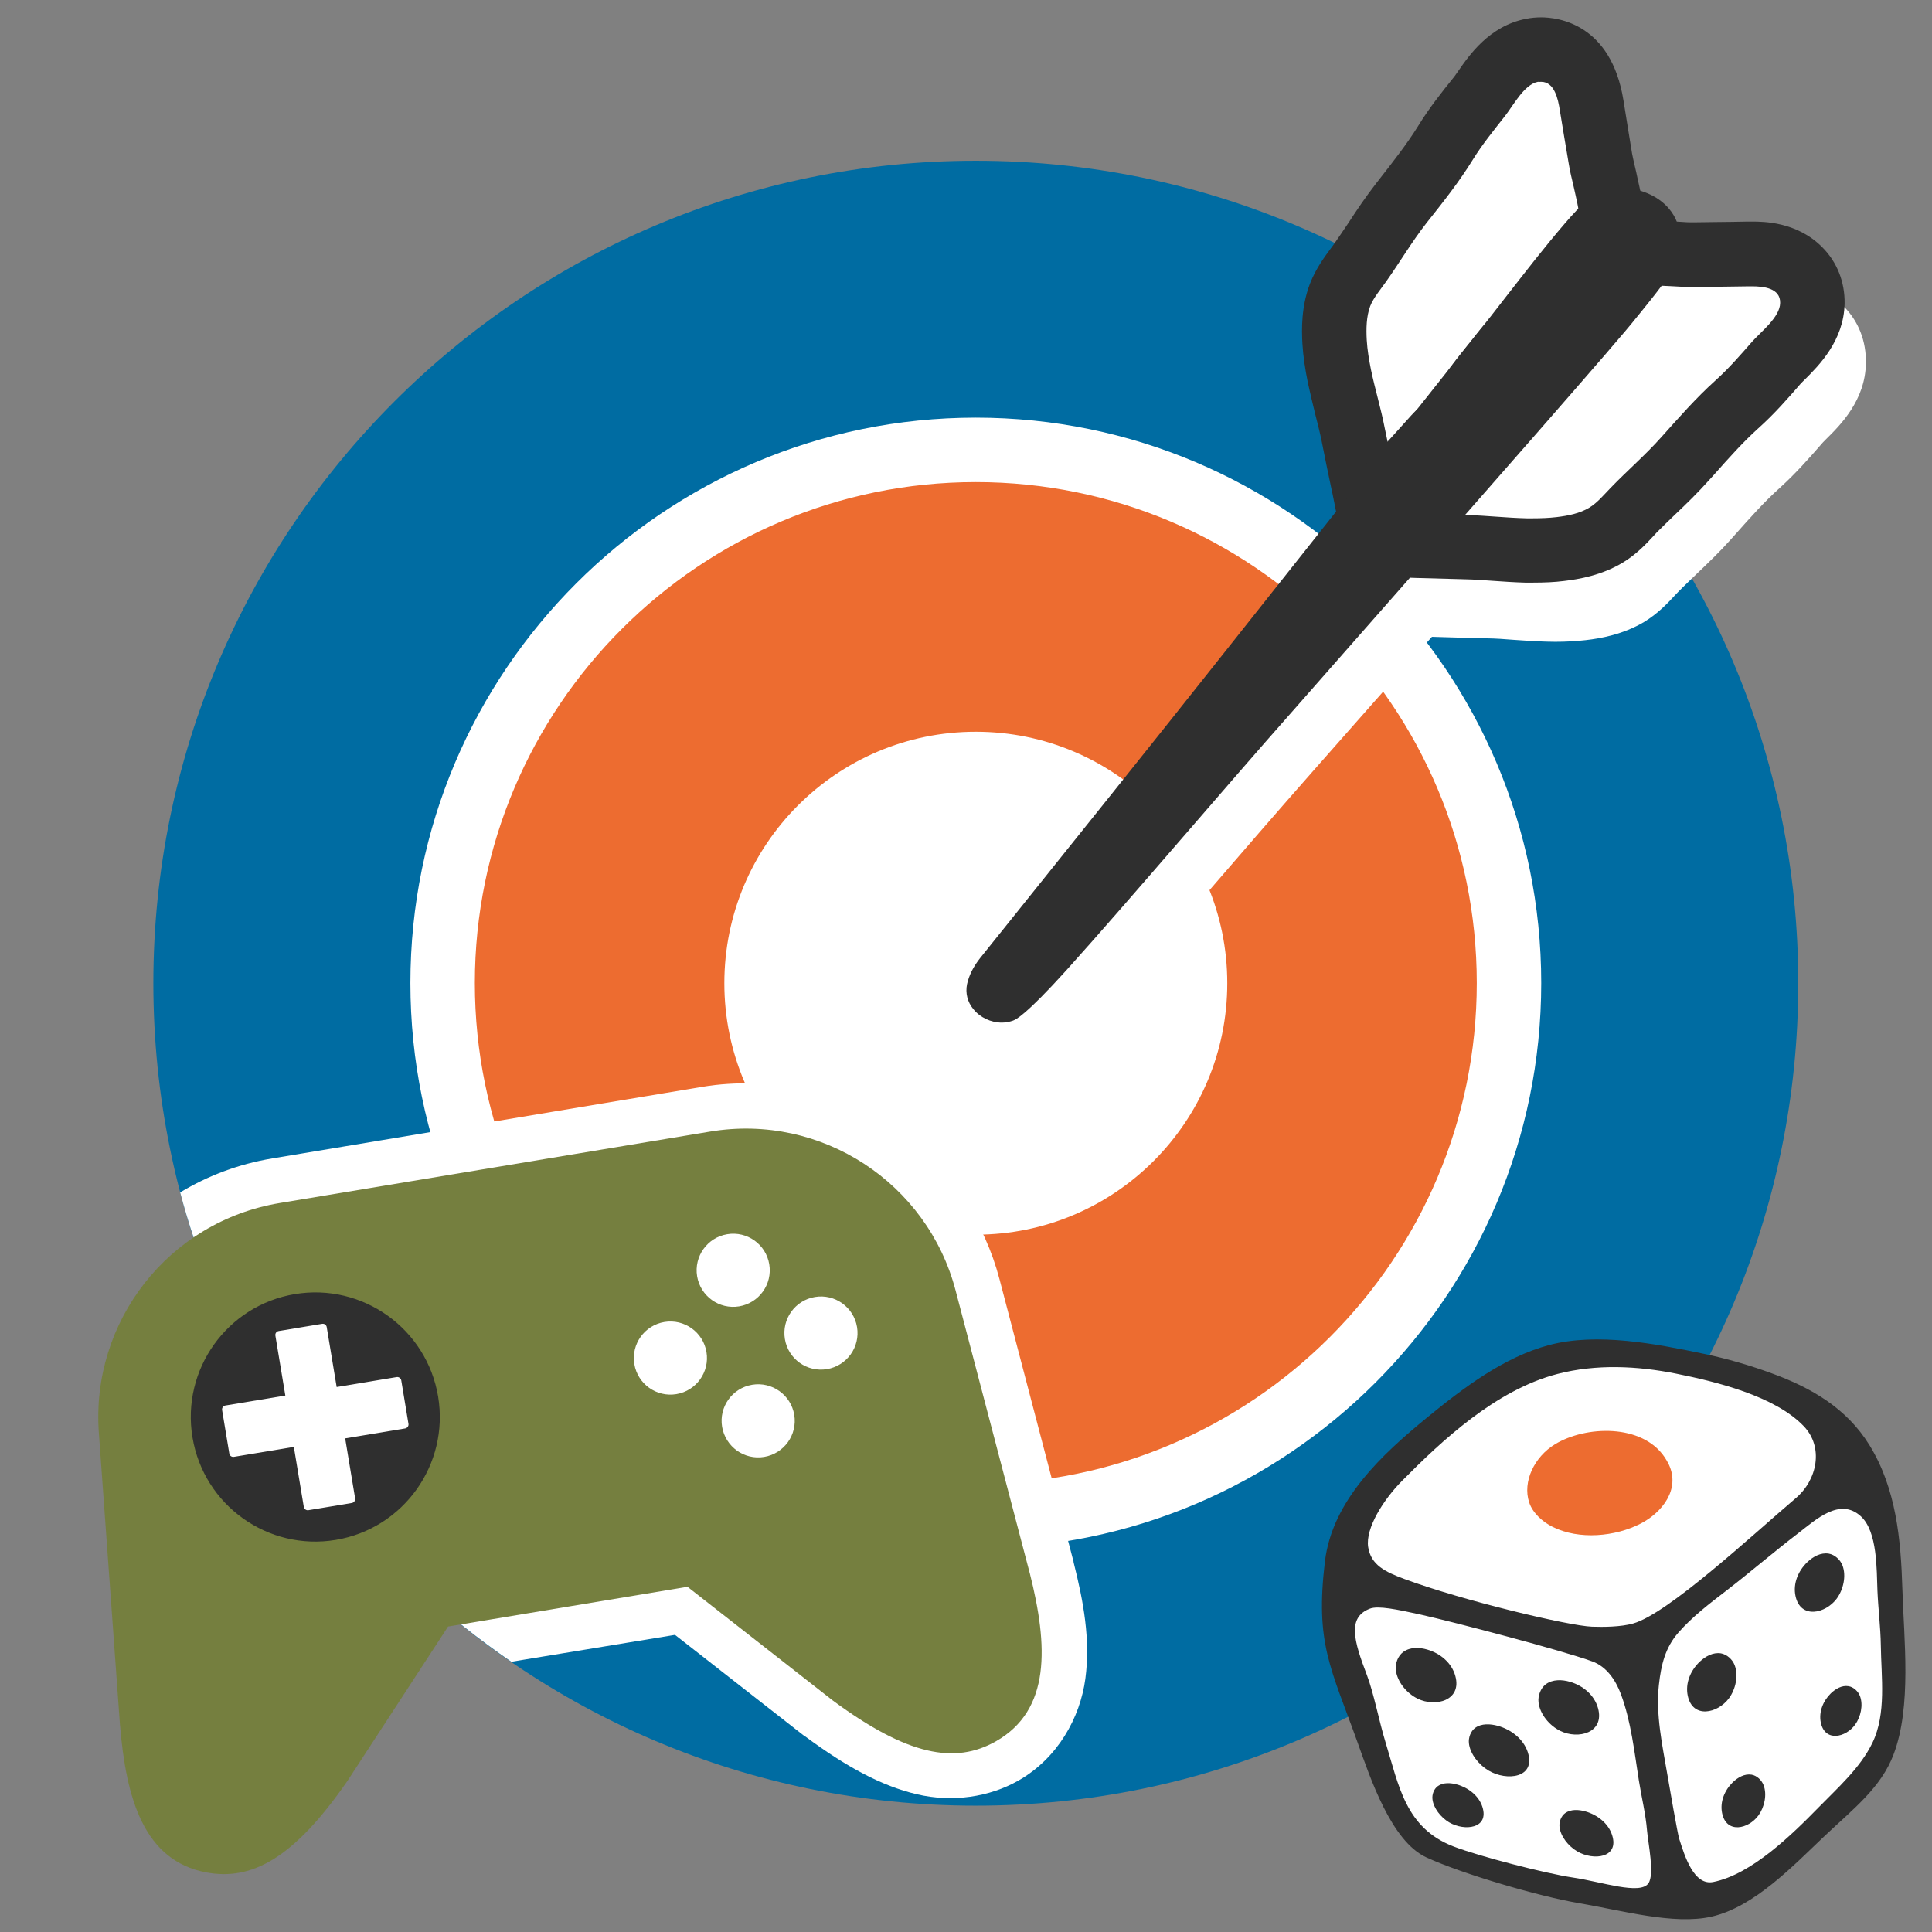 <?xml version="1.0" encoding="UTF-8" standalone="no"?>
<!-- Created with Inkscape (http://www.inkscape.org/) -->

<svg
   xmlns:dc="http://purl.org/dc/elements/1.1/"
   xmlns:cc="http://creativecommons.org/ns#"
   xmlns:rdf="http://www.w3.org/1999/02/22-rdf-syntax-ns#"
   xmlns:svg="http://www.w3.org/2000/svg"
   xmlns="http://www.w3.org/2000/svg"
   xmlns:xlink="http://www.w3.org/1999/xlink"
   version="1.1"
   width="100%"
   height="100%"
   viewBox="0 0 128 128"
   id="レイヤー_1"
   xml:space="preserve"><rect x="0" y="0" width="128" height="128" fill="#808080" stroke="none"/><defs
     id="defs39" /><path
     d="m 119.14,65.14 c 0,30.09 -24.39,54.49 -54.49,54.49 -30.1,0 -54.49,-24.4 -54.49,-54.49 0,-30.09 24.39,-54.49 54.49,-54.49 30.1,0 54.49,24.4 54.49,54.49 z"
     id="path5"
     style="fill:#006ca2" /><circle
     cx="64.65"
     cy="65.14"
     r="35.33"
     id="circle9"
     style="fill:#ed6c30" /><path
     d="m 64.65,102.59 c -20.66,0 -37.46,-16.8 -37.46,-37.46 0,-20.66 16.8,-37.46 37.46,-37.46 20.65,0 37.46,16.81 37.46,37.46 0,20.66 -16.81,37.46 -37.46,37.46 z m 0,-70.65 c -18.3,0 -33.19,14.89 -33.19,33.19 0,18.3 14.89,33.19 33.19,33.19 18.3,0 33.19,-14.89 33.19,-33.19 0,-18.3 -14.88,-33.19 -33.19,-33.19 z"
     id="path11"
     style="fill:#ffffff" /><circle
     cx="64.65"
     cy="65.14"
     r="16.66"
     id="circle13"
     style="fill:#ffffff" /><path
     d="m 122.15,20.3 c -1.67,-1.7 -3.92,-1.7 -4.67,-1.7 l -0.28,0 c -0.64,0.01 -1.27,0.02 -1.92,0.03 -1.35,0.02 -3.19,0.42 -3.98,-0.91 -0.62,-1.04 -1.12,-1.25 -2.33,-1.54 -1,-0.24 -2.17,-0.39 -2.44,-1.57 -0.15,-0.64 -0.06,-1.3 -0.14,-1.96 -0.11,-0.91 -0.31,-1.74 -0.31,-2.69 0.01,-0.94 -0.07,-1.82 -0.15,-2.74 C 105.9,6.81 105.9,6.35 105.64,6 105.08,5.27 104.5,5.05 103.52,5.05 c -0.33,0 -0.68,0.04 -1.02,0.1 -2.42,0.47 -3.76,2.43 -4.49,3.48 -0.08,0.12 -0.16,0.24 -0.23,0.33 L 97.69,9.1 c -0.74,0.92 -1.58,1.97 -2.32,3.16 -0.71,1.16 -1.6,2.3 -2.54,3.5 l -0.24,0.31 c -0.69,0.88 -1.28,1.76 -1.84,2.61 -0.32,0.48 -0.63,0.97 -0.97,1.44 l -0.19,0.25 c -0.42,0.56 -1,1.33 -1.38,2.33 -0.57,1.52 -0.57,3.02 -0.5,4.01 0.05,0.8 0.17,1.63 0.36,2.56 0.14,0.7 0.32,1.4 0.49,2.1 0.15,0.58 0.3,1.16 0.42,1.75 0.21,1.09 0.44,2.17 0.67,3.26 l 0.03,0.15 0.06,0.28 c 0.07,0.3 0.17,0.58 0.3,0.85 -2.35,2.95 -4.9,6.18 -7.41,9.35 -4.93,6.25 -10.97,13.76 -14.13,17.7 -1.2,1.5 -1.98,2.48 -2.14,2.68 -0.46,0.58 -0.74,1.15 -0.87,1.73 -0.12,0.59 0.02,1.18 0.41,1.66 0.44,0.55 1.17,0.89 1.88,0.89 0.26,0 0.51,-0.05 0.74,-0.13 0.21,-0.07 0.8,-0.31 3.54,-3.35 2.03,-2.25 4.84,-5.49 7.86,-8.97 2.31,-2.68 4.75,-5.5 7.06,-8.12 2.9,-3.29 5.51,-6.25 7.89,-8.91 l 0.33,0.01 c 1.1,0.04 2.2,0.06 3.31,0.09 0.58,0.01 1.18,0.05 1.78,0.1 0.72,0.05 1.45,0.1 2.17,0.12 0.19,0 0.39,0.01 0.58,0.01 0.72,0 1.38,-0.04 2.01,-0.11 0.98,-0.11 2.47,-0.37 3.87,-1.2 0.91,-0.55 1.57,-1.25 2.04,-1.76 l 0.22,-0.23 c 0.4,-0.41 0.82,-0.8 1.23,-1.2 0.74,-0.71 1.51,-1.44 2.26,-2.28 l 0.25,-0.28 c 1.02,-1.15 1.98,-2.23 3,-3.14 1.05,-0.95 1.91,-1.93 2.74,-2.88 0.12,-0.15 0.23,-0.24 0.33,-0.35 0.91,-0.9 2.6,-2.56 2.63,-5.03 0.03,-1.46 -0.49,-2.78 -1.47,-3.76 z"
     id="path15"
     style="fill:#ffffff" /><g
     id="g19"><g
       id="g21"><g
         id="g23"><path
           d="M 92.41,31.57 C 92.18,30.49 91.96,29.43 91.74,28.36 91.49,27.06 91.1,25.8 90.83,24.5 90.7,23.85 90.59,23.2 90.55,22.53 c -0.04,-0.74 -0.03,-1.54 0.23,-2.24 0.22,-0.56 0.7,-1.12 1.05,-1.62 0.91,-1.28 1.71,-2.65 2.69,-3.9 1.08,-1.36 2.16,-2.72 3.07,-4.2 0.62,-1 1.37,-1.92 2.1,-2.85 0.55,-0.68 1.27,-2.11 2.2,-2.29 1.05,-0.2 1.33,1.08 1.45,1.85 0.19,1.18 0.39,2.36 0.59,3.54 0.08,0.51 0.21,1.03 0.33,1.54 0.16,0.74 0.36,1.48 0.4,2.24 0.03,0.55 0.19,1.12 -0.04,1.65 -0.17,0.42 -0.54,0.75 -0.82,1.1 -0.43,0.55 -0.73,1.19 -1.14,1.76 -0.37,0.5 -0.78,0.98 -1.08,1.52 -0.41,0.71 -0.62,1.34 -1.19,1.98 -0.62,0.7 -1.23,1.43 -1.88,2.11 -0.6,0.62 -1.41,1.11 -1.94,1.77 -0.42,0.51 -0.62,1.16 -1.04,1.69 -0.58,0.75 -1.18,1.5 -1.75,2.26 -0.37,0.47 -0.76,1.23 -1.28,1.54 -0.02,-0.13 -0.06,-0.27 -0.09,-0.41 z"
           id="path25"
           style="fill:#ffffff" /><path
           d="m 102.11,5.42 c 0.88,0 1.12,1.16 1.23,1.87 0.19,1.18 0.39,2.36 0.59,3.54 0.08,0.51 0.21,1.03 0.33,1.54 0.16,0.74 0.36,1.48 0.4,2.24 0.03,0.55 0.19,1.12 -0.04,1.65 -0.17,0.42 -0.54,0.75 -0.82,1.1 -0.43,0.55 -0.73,1.19 -1.14,1.76 -0.37,0.5 -0.78,0.98 -1.08,1.52 -0.41,0.71 -0.62,1.34 -1.19,1.98 -0.62,0.7 -1.23,1.43 -1.88,2.11 -0.6,0.62 -1.41,1.11 -1.94,1.77 -0.42,0.51 -0.62,1.16 -1.04,1.69 -0.58,0.75 -1.18,1.5 -1.75,2.26 -0.37,0.47 -0.76,1.23 -1.28,1.54 -0.03,-0.15 -0.06,-0.29 -0.09,-0.43 -0.23,-1.08 -0.45,-2.14 -0.67,-3.21 -0.25,-1.3 -0.64,-2.56 -0.91,-3.86 -0.13,-0.65 -0.24,-1.3 -0.28,-1.97 -0.04,-0.74 -0.03,-1.54 0.23,-2.24 0.22,-0.56 0.7,-1.12 1.05,-1.62 0.91,-1.28 1.71,-2.65 2.69,-3.9 1.08,-1.36 2.16,-2.72 3.07,-4.2 0.62,-1 1.37,-1.92 2.1,-2.85 0.55,-0.68 1.27,-2.11 2.2,-2.29 0.08,0.01 0.15,0 0.22,0 m 0,-4.27 c -0.34,0 -0.69,0.03 -1.02,0.1 -2.42,0.47 -3.76,2.42 -4.48,3.46 -0.08,0.12 -0.17,0.24 -0.24,0.34 l -0.11,0.14 c -0.74,0.92 -1.57,1.96 -2.3,3.15 -0.73,1.18 -1.64,2.34 -2.6,3.57 l -0.18,0.23 c -0.69,0.89 -1.28,1.76 -1.83,2.61 -0.33,0.49 -0.65,0.97 -0.99,1.45 l -0.2,0.27 c -0.41,0.56 -0.98,1.32 -1.37,2.32 -0.58,1.52 -0.56,3.02 -0.5,4.01 0.05,0.8 0.17,1.62 0.36,2.56 0.15,0.7 0.32,1.39 0.49,2.09 0.15,0.59 0.3,1.17 0.42,1.76 0.22,1.09 0.43,2.17 0.67,3.27 l 0.05,0.22 0.03,0.15 1.19,5.96 5.2,-3.15 c 1.18,-0.71 1.87,-1.74 2.29,-2.35 0.05,-0.08 0.1,-0.16 0.16,-0.23 0.45,-0.59 0.9,-1.16 1.35,-1.74 l 0.39,-0.5 c 0.43,-0.55 0.71,-1.07 0.91,-1.44 0.04,-0.07 0.07,-0.14 0.11,-0.21 0.09,-0.08 0.29,-0.25 0.44,-0.37 0.36,-0.29 0.8,-0.65 1.23,-1.11 0.49,-0.51 0.95,-1.04 1.4,-1.56 0.2,-0.22 0.39,-0.45 0.59,-0.67 0.76,-0.86 1.17,-1.66 1.47,-2.25 0.08,-0.14 0.15,-0.29 0.23,-0.44 0.08,-0.15 0.27,-0.39 0.45,-0.62 0.12,-0.17 0.26,-0.34 0.38,-0.51 0.26,-0.35 0.5,-0.74 0.73,-1.13 0.11,-0.17 0.2,-0.35 0.33,-0.5 l 0.12,-0.14 c 0.33,-0.38 0.88,-1.01 1.26,-1.92 0.61,-1.4 0.47,-2.69 0.4,-3.38 l -0.02,-0.18 c -0.06,-0.99 -0.26,-1.85 -0.42,-2.55 l -0.08,-0.38 -0.12,-0.52 c -0.06,-0.26 -0.12,-0.52 -0.17,-0.78 l -0.24,-1.47 c -0.11,-0.69 -0.22,-1.37 -0.33,-2.05 -0.82,-5.12 -4.38,-5.51 -5.45,-5.51 l 0,0 z"
           id="path27"
           style="fill:#2f2f2f" /></g><g
         id="g29"><path
           d="m 93.91,34.02 c 1.1,0.03 2.2,0.06 3.28,0.08 1.33,0.03 2.65,0.18 3.96,0.22 0.67,0.01 1.33,0 1.98,-0.08 0.74,-0.09 1.53,-0.24 2.17,-0.63 0.52,-0.31 0.98,-0.88 1.41,-1.31 1.1,-1.13 2.3,-2.16 3.35,-3.35 1.16,-1.29 2.3,-2.6 3.59,-3.76 0.88,-0.79 1.66,-1.68 2.43,-2.57 0.57,-0.65 1.85,-1.62 1.86,-2.57 0.02,-1.07 -1.3,-1.11 -2.08,-1.1 -1.2,0.02 -2.39,0.03 -3.59,0.05 -0.52,0.01 -1.05,-0.03 -1.57,-0.05 -0.76,-0.03 -1.52,-0.1 -2.27,0 -0.55,0.07 -1.14,0.01 -1.62,0.33 -0.38,0.25 -0.64,0.67 -0.94,1 -0.47,0.52 -1.05,0.93 -1.53,1.44 -0.43,0.45 -0.83,0.93 -1.31,1.34 -0.63,0.53 -1.21,0.85 -1.74,1.52 -0.58,0.74 -1.19,1.46 -1.75,2.22 -0.5,0.7 -0.84,1.58 -1.4,2.23 -0.43,0.5 -1.03,0.82 -1.48,1.33 -0.63,0.71 -1.27,1.42 -1.91,2.13 -0.4,0.44 -1.08,0.96 -1.28,1.52 0.15,0 0.3,0.01 0.44,0.01 z"
           id="path31"
           style="fill:#ffffff" /><path
           d="m 109.33,18.91 c 0.46,0 0.92,0.03 1.38,0.05 0.46,0.02 0.93,0.06 1.38,0.06 0.07,0 0.12,0 0.19,0 1.2,-0.02 2.39,-0.03 3.59,-0.05 0.06,0 0.13,0 0.2,0 0.78,0 1.89,0.12 1.87,1.1 -0.01,0.95 -1.29,1.92 -1.86,2.57 -0.78,0.89 -1.55,1.78 -2.43,2.57 -1.29,1.16 -2.43,2.47 -3.59,3.76 -1.05,1.18 -2.25,2.21 -3.35,3.35 -0.42,0.43 -0.89,1 -1.41,1.31 -0.64,0.39 -1.42,0.54 -2.17,0.63 -0.52,0.06 -1.04,0.08 -1.57,0.08 -0.13,0 -0.28,0 -0.42,0 C 99.83,34.31 98.51,34.16 97.18,34.12 96.1,34.1 95,34.07 93.9,34.04 c -0.14,0 -0.29,-0.01 -0.43,-0.02 0.21,-0.56 0.88,-1.08 1.28,-1.52 0.64,-0.7 1.27,-1.42 1.91,-2.13 0.45,-0.5 1.05,-0.82 1.48,-1.33 0.56,-0.64 0.9,-1.53 1.4,-2.23 0.56,-0.76 1.17,-1.48 1.75,-2.22 0.53,-0.67 1.11,-0.99 1.74,-1.52 0.48,-0.4 0.88,-0.89 1.31,-1.34 0.48,-0.51 1.06,-0.92 1.53,-1.44 0.3,-0.34 0.55,-0.75 0.94,-1 0.48,-0.32 1.07,-0.26 1.62,-0.33 0.3,-0.04 0.6,-0.05 0.9,-0.05 m 0,-4.27 c -0.52,0 -0.98,0.03 -1.43,0.09 l -0.17,0.01 c -0.68,0.05 -1.96,0.13 -3.25,0.99 -0.84,0.56 -1.35,1.2 -1.66,1.59 l -0.11,0.14 c -0.12,0.12 -0.26,0.25 -0.42,0.38 -0.35,0.31 -0.7,0.62 -1.03,0.97 -0.12,0.13 -0.28,0.29 -0.42,0.46 -0.2,0.21 -0.4,0.44 -0.53,0.54 -0.13,0.11 -0.27,0.21 -0.39,0.3 -0.53,0.4 -1.24,0.94 -1.95,1.84 l -0.47,0.59 c -0.47,0.58 -0.94,1.16 -1.38,1.76 -0.38,0.52 -0.66,1.02 -0.88,1.42 -0.09,0.16 -0.21,0.38 -0.28,0.5 -0.06,0.05 -0.12,0.1 -0.18,0.14 -0.33,0.27 -0.8,0.64 -1.28,1.16 l -0.63,0.7 c -0.42,0.46 -0.83,0.93 -1.26,1.39 -0.06,0.07 -0.12,0.13 -0.2,0.2 -0.53,0.52 -1.43,1.39 -1.92,2.69 l -2.12,5.6 5.98,0.17 0.16,0.01 0.29,0.01 c 1.1,0.03 2.2,0.06 3.3,0.09 0.58,0.01 1.18,0.06 1.78,0.1 0.72,0.05 1.44,0.1 2.16,0.12 l 0.53,0 c 0.76,0 1.43,-0.03 2.06,-0.11 1.01,-0.12 2.5,-0.38 3.89,-1.22 0.89,-0.54 1.54,-1.23 2.01,-1.74 l 0.22,-0.24 c 0.42,-0.42 0.83,-0.82 1.25,-1.22 0.74,-0.7 1.5,-1.44 2.25,-2.28 l 0.3,-0.33 c 1,-1.13 1.95,-2.19 2.95,-3.09 1.07,-0.96 1.95,-1.97 2.8,-2.95 0.08,-0.09 0.18,-0.18 0.29,-0.29 0.9,-0.9 2.58,-2.56 2.62,-5.03 0.02,-1.42 -0.5,-2.74 -1.48,-3.72 -1.68,-1.7 -3.92,-1.7 -4.66,-1.7 l -0.3,0 c -0.67,0.01 -1.35,0.03 -2.02,0.03 l -1.56,0.02 -0.11,0 c -0.22,0 -0.46,-0.01 -0.68,-0.03 l -0.53,-0.03 -0.33,-0.02 c -0.4,0.01 -0.81,-0.01 -1.21,-0.01 l 0,0 z"
           id="path33"
           style="fill:#2f2f2f" /></g></g><path
       d="m 110.89,14.27 c -0.34,-0.58 -1.05,-1.35 -2.48,-1.71 -0.32,-0.08 -0.64,-0.12 -0.95,-0.12 -1.74,0 -2.82,1.25 -3.79,2.37 -1.35,1.57 -2.63,3.23 -3.88,4.83 -0.63,0.81 -1.26,1.63 -1.9,2.43 -1.42,1.79 -9.23,11.64 -16.67,21.03 -4.94,6.24 -10.98,13.76 -14.13,17.69 -1.2,1.5 -1.99,2.48 -2.15,2.68 -0.46,0.58 -0.74,1.15 -0.87,1.73 -0.12,0.59 0.02,1.18 0.42,1.66 0.44,0.55 1.16,0.89 1.88,0.89 0.26,0 0.51,-0.05 0.74,-0.13 0.2,-0.08 0.8,-0.31 3.55,-3.35 2.03,-2.25 4.84,-5.49 7.85,-8.97 2.32,-2.68 4.75,-5.5 7.07,-8.12 14.29,-16.23 21.74,-24.74 22.74,-26.02 l 0.35,-0.43 c 1.51,-1.86 2.37,-3 2.55,-3.69 0.25,-0.96 0.13,-1.97 -0.33,-2.77 z"
       id="path35"
       style="fill:#2f2f2f" /></g><path
     d="M 49.875,71.781 C 48.786,71.752 47.675,71.815 46.562,72 l -28.531,4.75 c -2.225,0.369 -4.27,1.149 -6.094,2.25 0.535,2.04 1.21,4.029 1.969,5.969 1.432,-1.153 3.155,-1.985 5.125,-2.312 l 28.5,-4.719 c 5.882,-0.976 11.399,2.678 12.875,8.312 l 4.906,18.719 c 0.569,2.251 0.825,4.209 0.656,5.469 -0.169,1.259 -0.428,1.721 -1.469,2.312 -0.776,0.44 -1.248,0.545 -2.375,0.281 -1.116,-0.262 -2.853,-1.079 -5.125,-2.75 l -0.062,-0.031 -9.531,-7.469 -1.062,-0.812 -1.281,0.188 -15.875,2.656 -1.281,0.219 -0.125,0.219 c 1.908,1.754 3.95,3.373 6.094,4.844 l 10.844,-1.781 8.594,6.719 0.031,0 0.031,0.031 c 2.674,1.976 5.012,3.259 7.375,3.812 2.363,0.554 4.799,0.183 6.719,-0.906 2.604,-1.481 4.091,-4.164 4.438,-6.75 0.347,-2.586 -0.127,-5.132 -0.781,-7.719 l 0,-0.031 L 66.219,84.75 C 64.252,77.241 57.496,71.985 49.875,71.781 z M 48.219,78.75 c -0.174,0.011 -0.356,0.033 -0.531,0.062 -2.818,0.468 -4.764,3.129 -4.469,5.938 -2.739,0.639 -4.623,3.316 -4.156,6.125 0.466,2.806 3.116,4.713 5.906,4.438 0.629,2.747 3.341,4.624 6.156,4.156 2.82,-0.468 4.779,-3.12 4.469,-5.938 C 58.331,92.891 60.215,90.239 59.75,87.438 59.283,84.627 56.62,82.674 53.812,82.969 53.214,80.408 50.824,78.584 48.219,78.75 z M 21.312,82.625 c -0.744,-0.027 -1.493,0.033 -2.25,0.156 -0.011,0.002 -0.021,-0.002 -0.031,0 -1.935,0.321 -3.654,1.135 -5.094,2.281 0.775,1.97 1.666,3.899 2.656,5.75 0.777,-1.088 1.989,-1.885 3.438,-2.125 0.723,-0.12 1.43,-0.094 2.094,0.062 0.664,0.156 1.269,0.455 1.812,0.844 0.544,0.389 1.013,0.89 1.375,1.469 0.362,0.578 0.631,1.245 0.75,1.969 0.12,0.725 0.093,1.429 -0.062,2.094 -0.156,0.665 -0.455,1.269 -0.844,1.812 -0.387,0.536 -0.866,1.017 -1.438,1.375 -0.518,0.325 -1.112,0.553 -1.75,0.688 1.325,1.668 2.742,3.249 4.25,4.75 1.523,-0.824 2.826,-1.964 3.812,-3.344 C 30.87,99.232 31.469,97.92 31.812,96.5 32.157,95.08 32.253,93.555 32,92.031 31.747,90.507 31.191,89.108 30.406,87.875 c -0.79,-1.241 -1.817,-2.283 -3,-3.125 C 26.239,83.919 24.91,83.28 23.5,82.938 22.795,82.766 22.056,82.652 21.312,82.625 z m 27.156,0.969 c 0.277,-0.046 0.641,0.188 0.688,0.469 0.048,0.288 -0.212,0.608 -0.5,0.656 C 48.386,84.764 48.045,84.52 48,84.25 c -0.048,-0.288 0.181,-0.608 0.469,-0.656 z m 5.812,4.156 c 0.014,-0.002 0.017,0.032 0.031,0.031 0.263,-0.014 0.614,0.181 0.656,0.438 0.046,0.277 -0.188,0.61 -0.469,0.656 -0.014,0.002 -0.016,-0.032 -0.031,-0.031 -0.268,0.016 -0.612,-0.171 -0.656,-0.438 -0.047,-0.281 0.191,-0.61 0.469,-0.656 z m -9.969,1.656 c 0.281,-0.047 0.641,0.191 0.688,0.469 0.048,0.288 -0.212,0.608 -0.5,0.656 -0.288,0.048 -0.608,-0.181 -0.656,-0.469 -0.048,-0.288 0.181,-0.608 0.469,-0.656 z m 5.812,4.156 c 0.281,-0.047 0.643,0.204 0.688,0.469 0.046,0.277 -0.219,0.61 -0.5,0.656 -0.288,0.048 -0.608,-0.181 -0.656,-0.469 -0.046,-0.277 0.188,-0.61 0.469,-0.656 z"
     id="path3138"
     style="font-size:medium;font-style:normal;font-variant:normal;font-weight:normal;font-stretch:normal;text-indent:0;text-align:start;text-decoration:none;line-height:normal;letter-spacing:normal;word-spacing:normal;text-transform:none;direction:ltr;block-progression:tb;writing-mode:lr-tb;text-anchor:start;baseline-shift:baseline;color:#000000;fill:#ffffff;fill-opacity:1;stroke:none;stroke-width:6;marker:none;visibility:visible;display:inline;overflow:visible;enable-background:accumulate;font-family:Sans;-inkscape-font-specification:Sans" /><circle
     cx="93.56"
     cy="39"
     r="7.45"
     transform="matrix(0.481,-0.08,0.08,0.481,0.451,73.039)"
     id="circle3097"
     style="fill:#ffffff" /><circle
     cx="104.26"
     cy="48.4"
     r="7.45"
     transform="matrix(0.481,-0.08,0.08,0.481,0.451,73.039)"
     id="circle3099"
     style="fill:#ffffff" /><circle
     cx="94.53"
     cy="58.77"
     r="7.45"
     transform="matrix(0.481,-0.08,0.08,0.481,0.451,73.039)"
     id="circle3101"
     style="fill:#ffffff" /><circle
     cx="83.52"
     cy="49.04"
     r="7.45"
     transform="matrix(0.481,-0.08,0.08,0.481,0.451,73.039)"
     id="circle3103"
     style="fill:#ffffff" /><circle
     cx="34.3"
     cy="49.34"
     r="19.44"
     transform="matrix(0.481,-0.08,0.08,0.481,0.451,73.039)"
     id="circle3105"
     style="fill:#2f2f2f;fill-rule:evenodd" /><path
     d="m 26.277,91.236 -3.972,0.659 -0.659,-3.972 C 21.622,87.779 21.487,87.683 21.338,87.708 l -2.876,0.477 c -0.144,0.024 -0.241,0.159 -0.217,0.303 l 0.659,3.972 -3.972,0.659 c -0.144,0.024 -0.241,0.159 -0.217,0.303 l 0.478,2.881 c 0.024,0.144 0.159,0.241 0.303,0.217 l 3.972,-0.659 0.659,3.972 c 0.024,0.144 0.164,0.245 0.304,0.221 l 2.876,-0.477 c 0.144,-0.024 0.245,-0.164 0.221,-0.308 l -0.659,-3.972 3.972,-0.659 c 0.144,-0.024 0.245,-0.164 0.221,-0.304 L 26.585,91.452 C 26.562,91.313 26.422,91.212 26.277,91.236 z"
     id="path3109"
     style="fill:#ffffff" /><path
     d="m 29.027,92.529 c 0.746,4.497 -2.294,8.747 -6.785,9.493 -4.497,0.746 -8.742,-2.295 -9.489,-6.791 -0.746,-4.497 2.289,-8.746 6.785,-9.493 4.492,-0.746 8.742,2.295 9.489,6.791 z m -9.493,-6.79 c -4.497,0.746 -7.532,4.996 -6.785,9.493 0.746,4.497 4.992,7.538 9.489,6.791 4.497,-0.746 7.532,-4.996 6.785,-9.493 -0.742,-4.497 -4.992,-7.538 -9.489,-6.791 z m 28.645,-3.969 c -1.318,0.219 -2.212,1.469 -1.993,2.787 0.219,1.318 1.464,2.213 2.787,1.993 1.318,-0.219 2.212,-1.469 1.993,-2.787 -0.22,-1.323 -1.464,-2.213 -2.787,-1.993 z m -6.153,8.602 c 0.22,1.323 1.469,2.212 2.787,1.993 1.318,-0.219 2.212,-1.469 1.993,-2.787 -0.219,-1.318 -1.469,-2.212 -2.787,-1.993 -1.318,0.219 -2.212,1.469 -1.993,2.787 z M 50.628,96.524 c 1.318,-0.219 2.213,-1.464 1.993,-2.787 -0.219,-1.318 -1.469,-2.212 -2.787,-1.993 -1.318,0.219 -2.213,1.464 -1.993,2.787 0.224,1.322 1.469,2.212 2.787,1.993 z m 6.153,-8.602 c -0.219,-1.318 -1.464,-2.213 -2.787,-1.993 -1.318,0.219 -2.213,1.464 -1.993,2.787 0.22,1.323 1.464,2.213 2.787,1.993 1.323,-0.22 2.212,-1.469 1.993,-2.787 z M 19.534,85.739 c -4.497,0.746 -7.532,4.996 -6.785,9.493 0.746,4.497 4.992,7.538 9.489,6.791 4.497,-0.746 7.532,-4.996 6.785,-9.493 -0.742,-4.497 -4.992,-7.538 -9.489,-6.791 z M 68.223,104.223 63.311,85.499 C 61.449,78.39 54.446,73.742 47.055,74.969 L 18.537,79.703 C 11.145,80.93 6.015,87.593 6.549,94.921 l 1.396,19.307 c 0.406,4.973 1.6,9.044 5.713,9.824 3.051,0.576 5.838,-0.969 9.361,-6.061 l 6.668,-10.229 15.861,-2.633 9.616,7.526 c 4.979,3.68 8.121,4.241 10.818,2.711 3.644,-2.073 3.465,-6.307 2.242,-11.145 z"
     id="path3111"
     style="fill:#757f3f;fill-rule:evenodd" /><g
     transform="matrix(0.303,0,0,0.303,87.52,88.556)"
     id="g3990"><path
       d="m 89.19,51.38 c -1.81,1.95 -4.03,3.44 -5.67,5.35 -1.71,2 -3.86,3.15 -5.59,4.91 -2.32,2.33 -6.84,4.8 -7.78,8.2 -0.52,1.91 -0.08,4.48 -0.09,6.46 -0.01,3.08 0.37,6.17 0.88,9.2 1.2,7.01 1.29,14.37 3.39,21.2 1.21,3.93 1.41,9.67 4.9,12.6 3.06,2.56 8.04,2.21 11.37,0.42 5.8,-3.13 9.96,-7.45 14.54,-12.16 2.69,-2.76 5.59,-5.15 8.21,-7.96 1.2,-1.29 2.37,-2.6 3.51,-3.94 1.02,-1.19 1.7,-2.22 2.6,-3.43 0.81,-1.08 2,-1.55 2.76,-2.7 0.7,-1.06 1.24,-2.42 1.62,-3.6 1.07,-3.31 1.04,-6.88 1.41,-10.3 0.44,-4.09 0.33,-8.28 0.34,-12.45 0.02,-6.09 -0.91,-11.63 -2.79,-17.42 -1.3,-4.02 -3.56,-7.9 -7.69,-9.49 -3.88,-1.49 -8.02,-0.26 -11.19,2.21 -4.52,3.51 -9.14,7.31 -13.21,11.34 -0.52,0.5 -1.02,1.02 -1.52,1.56 z"
       id="path3992"
       style="fill:#ffffff" /><g
       id="g3994"><defs
         id="defs3996"><path
           d="m 63.93,122.23 c 2.21,0.23 4.44,0.14 6.65,0.23 1.24,0.05 2.61,0.31 3.77,-0.28 3.72,-1.88 2.11,-7.72 1.28,-10.79 -1.38,-5.11 -1.43,-10.75 -3.05,-15.72 -1.37,-4.22 -1.44,-8.68 -1.94,-13.05 -0.36,-3.11 -0.43,-6.83 -2.31,-9.48 -1.74,-2.48 -5.62,-3.55 -8.32,-4.63 -3.15,-1.26 -6.65,-1.87 -9.94,-2.6 -4.84,-1.07 -9.56,-2.66 -14.43,-3.55 -1.7,-0.31 -3.07,0.02 -4.73,0.04 -1.9,0.02 -3.74,-0.82 -5.54,-1.32 -5.43,-1.5 -16.84,-7.24 -19.39,1.17 -2.6,8.58 1.82,17.39 5.05,25.11 2.22,5.31 2.74,10.99 5.12,16.16 1.79,3.88 4.43,6.83 8.49,8.63 7.64,3.37 16.06,5.45 24.31,7 5.09,0.94 9.88,2.55 14.98,3.08 z"
           id="SVGID_1_" /></defs><use
         id="use3999"
         style="fill:#ffffff;overflow:visible"
         x="0"
         y="0"
         width="1"
         height="1"
         xlink:href="#SVGID_1_" /><clipPath
         id="SVGID_2_"><use
           id="use4002"
           style="overflow:visible"
           x="0"
           y="0"
           width="1"
           height="1"
           xlink:href="#SVGID_1_" /></clipPath></g><path
       d="m 42.52,8.06 c -4.04,1.7 -7.98,4.05 -11.91,7.22 -1.86,1.5 -4.06,2.48 -6.04,3.83 -9.28,6.37 -18.03,16.95 -18.37,28.86 -0.27,10.01 15.16,12.4 22.32,13.67 11.47,2.02 25.76,6.46 37.19,4.84 8.04,-1.14 13.65,-6.41 20,-10.97 9.1,-6.54 18.25,-14.29 24.5,-23.71 1.89,-2.85 2.78,-7.37 1.08,-10.51 -1.81,-3.34 -4.01,-5.33 -7.02,-7.52 C 99.92,10.6 94.75,8.91 89.62,7.63 87.86,7.19 86.21,6.81 84.49,6.45 80.29,5.58 76.26,5.07 71.93,4.7 60.95,3.76 51.48,4.3 42.52,8.06 z"
       id="path4004"
       style="fill:#ffffff" /><g
       id="g4006"><path
         d="M 127.12,55.14 C 126.79,44.39 125.79,33.22 119.91,23.7 114.93,15.64 107.19,11.17 98.57,8.03 93.83,6.29 88.87,4.84 83.92,3.8 73.36,1.59 60.42,-0.97 49.85,1.85 39.97,4.48 31.07,11.25 23.22,17.67 13.42,25.69 2.47,35.75 0.86,49.14 -1.29,67.13 2.09,72.26 8.02,88.8 c 2.72,7.59 7.31,21.53 15.02,25.07 8,3.67 24.72,8.54 33.35,10 9.34,1.58 20.73,4.81 28.96,2.96 9.4,-2.11 17.92,-11.17 24.82,-17.69 6.31,-5.96 12.29,-10.53 15.03,-17.79 3.99,-10.54 2.26,-25.07 1.92,-36.21 z M 17.71,31.54 C 26.38,22.78 38.21,11.66 51.7,8.16 60.17,5.96 69.19,6.4 77.63,8.09 c 8.65,1.73 21.58,4.86 27.92,11.48 4.42,4.61 2.97,11.76 -1.75,15.76 -9.39,7.97 -27.91,25.26 -35.58,27.4 -2.66,0.75 -6.53,0.78 -8.96,0.69 C 54.21,63.25 30.89,57.69 18.26,53 14.05,51.44 10.91,49.94 10.31,45.99 9.69,41.86 13.68,35.62 17.71,31.54 z m 53.87,88.01 c -1.84,2.59 -10.25,-0.36 -16.52,-1.28 -6.05,-0.9 -20.61,-4.67 -26.11,-6.8 C 18.46,107.41 17.04,98.25 14.08,88.6 12.74,84.24 11.52,77.88 10.03,73.98 7.2,66.56 5.69,61.4 10.68,59.48 c 1.81,-0.7 5.94,0.16 11.03,1.28 7.51,1.67 31.08,7.87 37.62,10.26 3.1,1.13 5.09,4.06 6.24,7.14 2.21,5.9 2.96,12.69 3.93,18.89 0.58,3.66 1.49,7.27 1.79,10.97 0.24,2.82 1.69,9.56 0.29,11.53 z m 49,-30.75 c -2.64,5.47 -7.54,9.8 -11.77,14.13 -5.84,5.97 -14.67,14.65 -23.05,16.32 -4.24,0.84 -6.25,-5.69 -7.44,-9.46 -0.35,-1.08 -2.14,-11.37 -2.6,-14.11 -1.09,-6.38 -2.55,-13.01 -1.84,-19.52 0.49,-4.47 1.41,-8.16 4.22,-11.4 3.03,-3.47 6.85,-6.4 10.39,-9.11 5.39,-4.15 10.55,-8.61 15.95,-12.74 3.72,-2.85 9,-7.84 13.6,-3.63 3.67,3.35 3.44,11.71 3.63,16.26 0.17,4.02 0.68,7.94 0.74,11.96 0.09,6.94 1.25,14.92 -1.83,21.3 z"
         id="path4008"
         style="fill:#2f2f2f" /><path
         d="m 45.51,36.23 c -1.48,-4.52 1.14,-9.96 5.65,-12.7 6.72,-4.08 19,-4.52 23.96,2.81 0.35,0.52 0.66,1.05 0.93,1.61 2.57,5.46 -1.51,10.51 -6.1,12.9 -5.6,2.9 -13.51,3.63 -19.29,0.75 -2.17,-1.07 -4.38,-3.01 -5.15,-5.37"
         id="path4010"
         style="fill:#ed6c30" /><path
         d="M 21.11,79.15 C 18.76,78 16.65,75.49 16.36,72.87 c -0.15,-1.4 0.44,-3.05 1.61,-3.91 1.52,-1.13 3.55,-1.04 5.29,-0.53 2.84,0.83 5.33,2.91 6.11,5.77 1.48,5.34 -4.31,6.9 -8.26,4.95"
         id="path4012"
         style="fill:#2f2f2f" /><path
         d="m 52.3,86.2 c -2.33,-1.14 -4.46,-3.65 -4.74,-6.27 -0.15,-1.4 0.44,-3.05 1.59,-3.92 1.52,-1.12 3.57,-1.04 5.31,-0.53 2.84,0.83 5.32,2.9 6.11,5.76 1.48,5.36 -4.3,6.92 -8.27,4.96"
         id="path4014"
         style="fill:#2f2f2f" /><path
         d="m 89.2,79.08 c 1.45,-1.96 2.13,-4.96 1.24,-7.26 -0.47,-1.23 -1.68,-2.35 -3,-2.57 -1.75,-0.28 -3.41,0.68 -4.64,1.84 -2.01,1.91 -3.18,4.7 -2.61,7.42 1.07,5.08 6.54,3.9 9.01,0.57"
         id="path4016"
         style="fill:#2f2f2f" /><path
         d="m 112.77,57.28 c 1.44,-1.96 2.13,-4.96 1.25,-7.27 -0.48,-1.23 -1.68,-2.35 -3.01,-2.57 -1.75,-0.28 -3.41,0.67 -4.64,1.83 -2.02,1.91 -3.2,4.71 -2.62,7.43 1.07,5.09 6.55,3.91 9.02,0.58"
         id="path4018"
         style="fill:#2f2f2f" /><path
         d="m 116.8,84.83 c 1.21,-1.68 1.79,-4.25 1.06,-6.21 -0.39,-1.05 -1.39,-2.01 -2.51,-2.19 -1.46,-0.24 -2.84,0.58 -3.88,1.58 -1.67,1.63 -2.66,4.03 -2.19,6.35 0.89,4.34 5.46,3.32 7.52,0.47"
         id="path4020"
         style="fill:#2f2f2f" /><path
         d="m 95.66,104.68 c 1.28,-1.78 1.91,-4.49 1.12,-6.58 -0.41,-1.11 -1.47,-2.13 -2.64,-2.32 -1.55,-0.25 -3.02,0.62 -4.11,1.67 -1.78,1.74 -2.83,4.26 -2.33,6.72 0.93,4.6 5.77,3.52 7.96,0.51"
         id="path4022"
         style="fill:#2f2f2f" /><path
         d="m 36.64,94.88 c -2.18,-1.29 -4.06,-3.69 -4.3,-5.99 -0.13,-1.21 0.38,-2.63 1.39,-3.36 1.36,-0.98 3.26,-0.89 4.94,-0.43 2.91,0.81 5.62,2.9 6.55,5.79 1.8,5.62 -4.62,6.35 -8.58,3.99"
         id="path4024"
         style="fill:#2f2f2f" /><path
         d="m 28.02,106.21 c -1.84,-1.1 -3.44,-3.13 -3.65,-5.08 -0.12,-1.02 0.31,-2.23 1.18,-2.85 1.16,-0.83 2.77,-0.75 4.19,-0.35 2.46,0.68 4.77,2.45 5.55,4.9 1.52,4.75 -3.91,5.36 -7.27,3.38"
         id="path4026"
         style="fill:#2f2f2f" /><path
         d="m 56,112.54 c -1.95,-1.15 -3.63,-3.29 -3.85,-5.35 -0.12,-1.08 0.34,-2.35 1.23,-3 1.22,-0.88 2.92,-0.8 4.42,-0.38 2.6,0.73 5.03,2.6 5.85,5.18 1.62,5.01 -4.11,5.66 -7.65,3.55"
         id="path4028"
         style="fill:#2f2f2f" /></g><path
       d="m 73.56,114.89 c -0.29,-0.88 -0.58,-1.75 -0.88,-2.62"
       id="path4030"
       style="fill:#ffffff" /></g></svg>